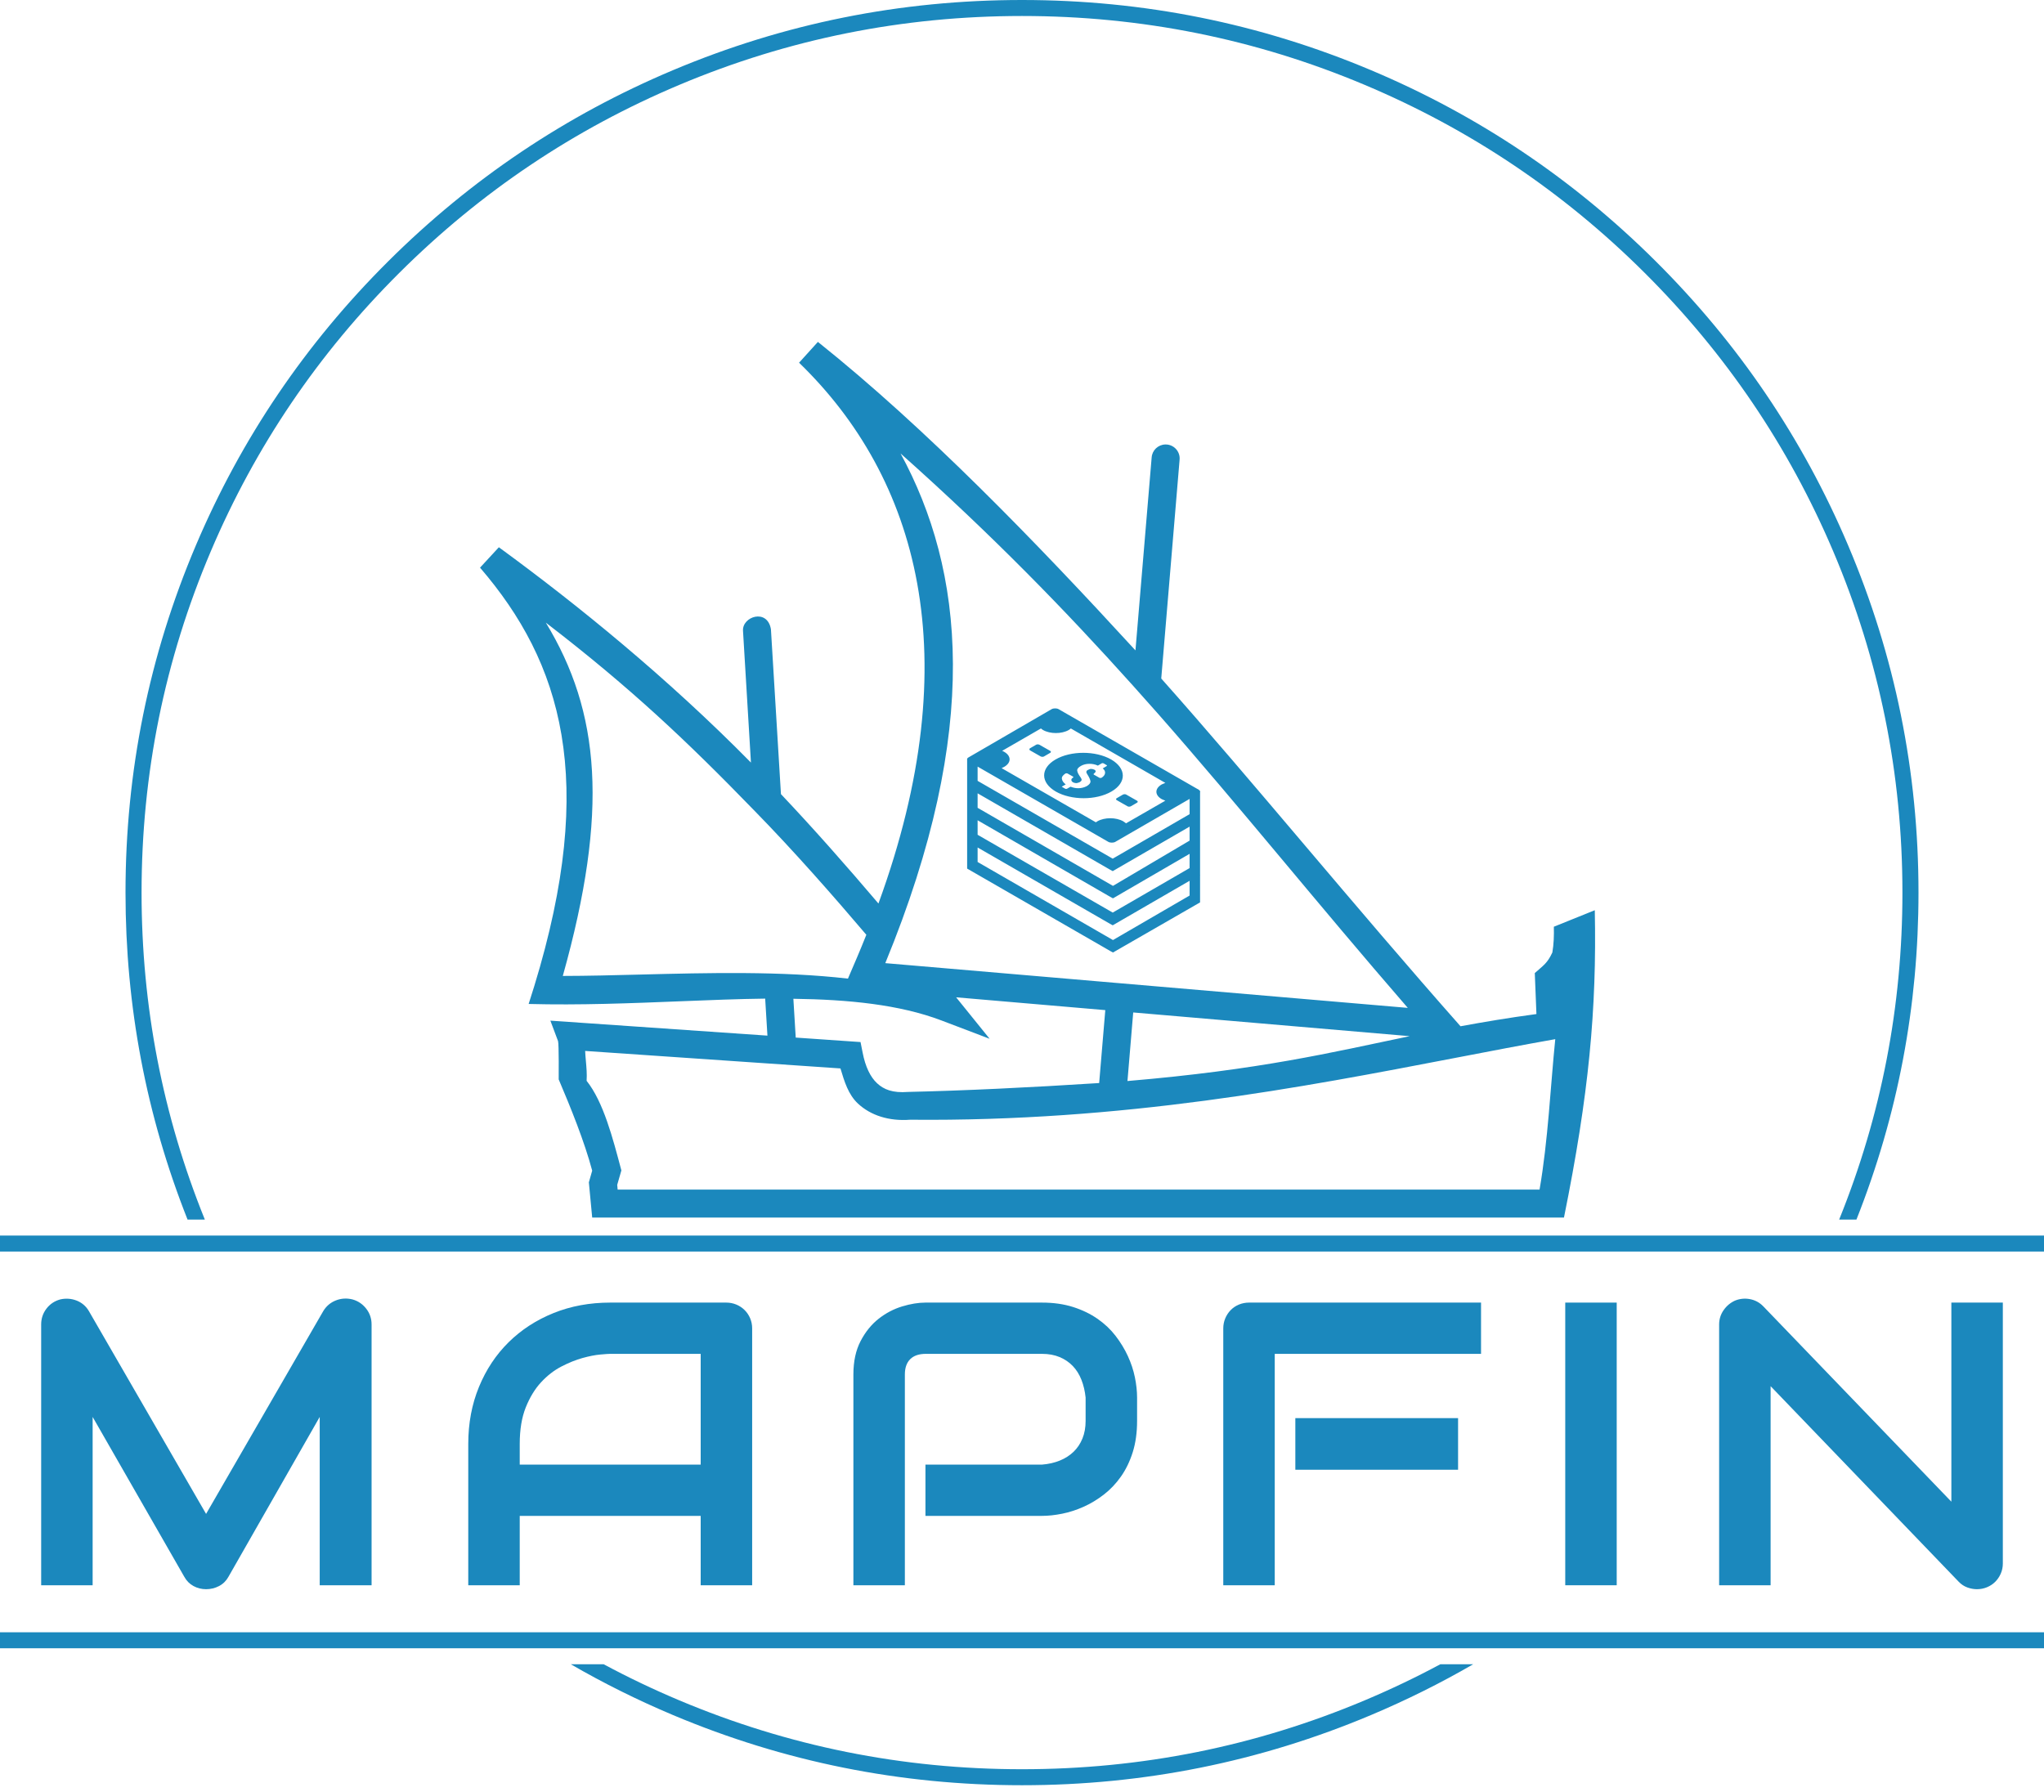 <svg width="308" height="270" viewBox="0 0 308 270" fill="none" xmlns="http://www.w3.org/2000/svg">
<path fill-rule="evenodd" clip-rule="evenodd" d="M120.407 54.66L123.245 51.523L123.246 51.524C139.508 64.51 156.075 81.64 171.096 98.014L173.538 68.937C173.615 67.856 174.503 67.01 175.593 66.982C176.867 66.95 177.879 68.043 177.745 69.307L174.982 102.252C188.564 117.512 204.145 136.641 220.077 154.657H220.085C223.572 154.016 227.272 153.388 231.517 152.817L231.27 146.64C232.618 145.441 233.153 145.17 233.918 143.535C234.137 142.266 234.175 140.949 234.141 139.658L240.311 137.17C240.615 152.133 239.422 164.941 235.666 183.488H89.235L88.732 178.181L89.235 176.415C88.073 172.048 85.995 166.909 84.187 162.665C84.187 162.665 84.233 157.27 84.088 156.891L82.933 153.811L115.64 156.07L115.301 150.492C111.273 150.541 106.961 150.714 102.497 150.893L102.46 150.895C95.076 151.19 87.277 151.502 79.658 151.297L80.5 148.627C90.052 117.436 84.62 99.823 72.334 85.545L75.171 82.473C87.045 91.141 100.581 102.159 113.156 114.918L111.961 95.073C111.807 92.907 115.632 91.643 116.167 94.826L117.677 119.673C122.689 124.974 127.537 130.478 132.368 136.159C145.988 98.85 138.309 72 120.407 54.66H120.407ZM170.659 103.253C160.587 92.035 149.578 80.695 135.7 68.336C145.241 85.897 147.965 109.743 133.399 145.145C159.644 147.39 185.888 149.637 212.132 151.888C198.332 135.967 187.012 121.796 174.527 107.599L170.659 103.253ZM113.585 122.072C103.52 111.693 94.964 103.599 82.249 93.832V93.833C90.433 107.309 91.753 122.279 84.806 147.075C88.483 147.07 92.407 146.97 96.462 146.867L96.478 146.866C106.71 146.607 117.769 146.326 127.773 147.477C128.801 145.077 129.485 143.526 130.545 140.873C125.701 135.173 119.59 128.196 113.585 122.072H113.585ZM180.831 131.854V119.323L180.87 119.284C180.832 119.208 180.755 119.093 180.639 119.016L159.511 106.868C159.241 106.715 158.741 106.715 158.472 106.868L145.926 114.149C145.772 114.226 145.695 114.379 145.733 114.494V130.896L166.092 142.622L167.285 143.313L167.708 143.543L180.831 135.993V131.893L180.87 131.854H180.831ZM150.929 115.759C151.044 115.682 151.198 115.644 151.314 115.567C152.391 114.954 152.391 113.958 151.391 113.344C151.275 113.268 151.121 113.191 151.006 113.153L156.855 109.78C156.933 109.857 157.048 109.934 157.163 110.01C158.241 110.624 159.973 110.624 161.05 110.01C161.166 109.934 161.281 109.857 161.359 109.78L175.598 117.981C175.405 118.058 175.213 118.135 175.059 118.211C173.982 118.824 173.982 119.821 175.059 120.434C175.213 120.511 175.405 120.587 175.598 120.664L169.671 124.075C169.555 123.96 169.402 123.883 169.248 123.768C168.17 123.155 166.438 123.155 165.361 123.768C165.284 123.806 165.207 123.883 165.13 123.921L150.929 115.759ZM156.817 113.996L155.201 113.076C155.085 113 155.085 112.846 155.201 112.77L156.125 112.233C156.24 112.156 156.471 112.156 156.625 112.233L158.241 113.153C158.395 113.229 158.395 113.383 158.241 113.459L157.317 113.996C157.202 114.072 156.971 114.072 156.817 113.996ZM167.439 114.456C165.092 113.115 161.359 113.115 159.049 114.456C156.74 115.797 156.779 117.943 159.087 119.284C161.436 120.626 165.169 120.626 167.478 119.284C169.786 117.943 169.748 115.797 167.439 114.456ZM160.512 118.863L160.05 118.595C159.973 118.556 159.973 118.518 160.05 118.518L160.589 118.211C160.242 117.943 160.05 117.675 160.011 117.368C159.973 117.062 160.166 116.832 160.55 116.563C160.627 116.525 160.781 116.525 160.858 116.563L161.667 117.023C161.744 117.062 161.782 117.138 161.705 117.177C161.513 117.292 161.436 117.407 161.436 117.522C161.436 117.675 161.513 117.79 161.705 117.905C161.859 117.981 162.051 118.02 162.205 118.02C162.397 117.981 162.551 117.943 162.705 117.867C162.859 117.752 162.974 117.675 162.974 117.56C163.011 117.452 162.945 117.345 162.843 117.174C162.835 117.163 162.828 117.151 162.82 117.138C162.513 116.717 162.359 116.41 162.32 116.142C162.282 115.912 162.474 115.644 162.897 115.414C163.244 115.222 163.668 115.107 164.168 115.107C164.591 115.107 165.015 115.184 165.438 115.376L166.015 115.031C166.092 114.992 166.207 114.992 166.284 115.031L166.746 115.299C166.824 115.337 166.824 115.414 166.746 115.452L166.169 115.797C166.438 116.027 166.553 116.257 166.515 116.525C166.477 116.793 166.284 117.023 165.976 117.215C165.9 117.253 165.746 117.253 165.669 117.215L164.86 116.755C164.783 116.717 164.745 116.64 164.822 116.602C164.976 116.487 165.053 116.372 165.092 116.295C165.13 116.18 165.053 116.065 164.899 115.989C164.745 115.912 164.552 115.874 164.398 115.874C164.245 115.874 164.091 115.95 163.937 116.027C163.783 116.104 163.706 116.18 163.706 116.295C163.67 116.403 163.735 116.51 163.838 116.681C163.845 116.693 163.852 116.704 163.86 116.717C164.129 117.138 164.283 117.483 164.322 117.752C164.322 118.02 164.129 118.25 163.745 118.48C163.36 118.671 162.936 118.786 162.474 118.786C162.09 118.786 161.705 118.71 161.32 118.556L160.781 118.863C160.704 118.901 160.589 118.901 160.512 118.863H160.512ZM168.054 126.872L179.254 120.396V122.695L167.67 129.401L147.311 117.675V115.529L167.016 126.872C167.285 127.025 167.785 127.025 168.054 126.872ZM147.311 121.737V119.553L166.053 130.36L167.247 131.049L167.67 131.279L179.254 124.573V126.681L167.708 133.502L147.311 121.737ZM169.209 119.744L168.285 120.281C168.131 120.357 168.131 120.511 168.285 120.587L169.902 121.507C170.017 121.584 170.248 121.584 170.403 121.507L171.326 120.971C171.48 120.894 171.48 120.741 171.326 120.664L169.709 119.744C169.594 119.668 169.363 119.668 169.209 119.744ZM147.311 125.799V123.615L166.092 134.46L167.285 135.15L167.708 135.38L179.254 128.673V130.819L167.67 137.526L147.311 125.799ZM179.254 132.736V134.958L167.708 141.665L147.311 129.9V127.715L166.053 138.522L167.247 139.212L167.67 139.442L179.254 132.736ZM144.074 150.295C145.73 152.342 147.451 154.472 149.121 156.544L141.862 153.783C135.551 151.386 127.835 150.625 119.549 150.515L119.904 156.363L129.671 157.038L129.984 158.622C130.396 160.751 131.146 162.303 132.162 163.247C133.177 164.187 134.496 164.737 136.839 164.553C145.251 164.363 155.128 163.889 165.628 163.215L166.551 152.225L144.074 150.295ZM212.421 156.15L170.758 152.578L169.892 162.911C189.866 161.218 200.509 158.634 212.422 156.15H212.421ZM231.987 179.272C233.277 171.873 233.642 163.591 234.355 156.602L234.356 156.602C229.491 157.462 224.442 158.433 219.194 159.443H219.194L219.19 159.444C196.139 163.878 169.25 169.051 137.153 168.742C133.952 168.987 131.201 168.091 129.292 166.319C127.818 164.952 127.236 162.977 126.644 161.013L88.172 158.376C88.196 158.886 88.241 159.393 88.285 159.899C88.373 160.884 88.46 161.868 88.394 162.877C90.938 166.083 92.329 171.483 93.632 176.382L93.005 178.557L93.071 179.272H231.987Z" fill="#1B88BD"/>
<path d="M55.992 238.899H48.176V213.53L34.424 237.622C34.086 238.236 33.613 238.701 33.007 239.018C32.4 239.335 31.749 239.493 31.053 239.493C30.376 239.493 29.745 239.335 29.158 239.018C28.572 238.701 28.109 238.236 27.771 237.622L13.959 213.53V238.899H6.203V199.598C6.203 198.707 6.466 197.915 6.993 197.222C7.52 196.529 8.211 196.063 9.066 195.826C9.484 195.727 9.902 195.692 10.319 195.722C10.737 195.751 11.14 195.84 11.528 195.989C11.915 196.138 12.268 196.345 12.587 196.613C12.905 196.88 13.173 197.202 13.392 197.578L31.053 228.145L48.713 197.578C49.17 196.826 49.802 196.291 50.607 195.974C51.413 195.657 52.253 195.608 53.128 195.826C53.964 196.063 54.65 196.529 55.187 197.222C55.724 197.915 55.992 198.707 55.992 199.598V238.899Z" fill="#1B88BD"/>
<path d="M113.339 238.899H105.583V228.443H78.316V238.899H70.56V217.6C70.56 214.491 71.097 211.629 72.171 209.015C73.245 206.401 74.737 204.153 76.646 202.272C78.555 200.391 80.812 198.925 83.418 197.875C86.023 196.826 88.867 196.301 91.95 196.301H109.431C109.968 196.301 110.475 196.4 110.953 196.598C111.43 196.796 111.847 197.073 112.205 197.43C112.563 197.786 112.842 198.202 113.041 198.678C113.24 199.153 113.339 199.658 113.339 200.192V238.899ZM78.316 220.719H105.583V204.025H91.95C91.711 204.025 91.209 204.059 90.443 204.129C89.677 204.198 88.792 204.371 87.788 204.648C86.784 204.926 85.725 205.351 84.611 205.926C83.497 206.5 82.473 207.292 81.538 208.302C80.603 209.312 79.833 210.575 79.226 212.09C78.62 213.605 78.316 215.441 78.316 217.6V220.719Z" fill="#1B88BD"/>
<path d="M171.342 214.125C171.342 215.887 171.123 217.461 170.686 218.848C170.248 220.234 169.657 221.457 168.911 222.516C168.165 223.576 167.305 224.482 166.33 225.234C165.356 225.987 164.337 226.601 163.273 227.076C162.209 227.552 161.135 227.898 160.051 228.116C158.967 228.334 157.948 228.443 156.993 228.443H139.452V220.719H156.993C157.987 220.64 158.887 220.437 159.693 220.11C160.498 219.783 161.189 219.343 161.766 218.788C162.343 218.234 162.79 217.565 163.109 216.783C163.427 216.001 163.586 215.115 163.586 214.125V210.619C163.486 209.649 163.278 208.758 162.959 207.946C162.641 207.134 162.209 206.441 161.662 205.866C161.115 205.292 160.454 204.841 159.678 204.515C158.902 204.188 158.007 204.025 156.993 204.025H139.512C138.477 204.025 137.692 204.292 137.155 204.827C136.618 205.361 136.349 206.134 136.349 207.144V238.899H128.593V207.144C128.593 205.163 128.956 203.48 129.682 202.094C130.408 200.707 131.313 199.589 132.397 198.737C133.481 197.885 134.659 197.266 135.932 196.88C137.205 196.494 138.378 196.301 139.452 196.301H156.993C158.743 196.301 160.314 196.524 161.707 196.969C163.099 197.415 164.327 198.009 165.391 198.752C166.455 199.494 167.36 200.351 168.105 201.321C168.851 202.292 169.468 203.307 169.955 204.366C170.442 205.426 170.795 206.495 171.014 207.574C171.233 208.654 171.342 209.669 171.342 210.619L171.342 214.125Z" fill="#1B88BD"/>
<path d="M219.71 221.492H195.188V213.709H219.71V221.492ZM223.17 204.025H192.085V238.899H184.329V200.193C184.329 199.658 184.429 199.153 184.627 198.678C184.826 198.202 185.1 197.786 185.448 197.43C185.796 197.073 186.209 196.796 186.686 196.598C187.163 196.4 187.68 196.301 188.237 196.301H223.17V204.025Z" fill="#1B88BD"/>
<path d="M243.615 238.899H235.859V196.301H243.615V238.899Z" fill="#1B88BD"/>
<path d="M301.797 235.602C301.797 236.156 301.693 236.671 301.484 237.146C301.275 237.622 300.996 238.033 300.648 238.379C300.3 238.726 299.888 238.998 299.41 239.196C298.933 239.394 298.426 239.493 297.889 239.493C297.412 239.493 296.929 239.404 296.442 239.226C295.955 239.047 295.522 238.76 295.144 238.364L266.804 208.896V238.899H259.048V199.598C259.048 198.806 259.272 198.088 259.719 197.445C260.167 196.801 260.738 196.321 261.434 196.004C262.17 195.707 262.926 195.633 263.702 195.781C264.477 195.93 265.143 196.291 265.7 196.865L294.041 226.304V196.301H301.797L301.797 235.602Z" fill="#1B88BD"/>
<path fill-rule="evenodd" clip-rule="evenodd" d="M0 186.198H308V188.608H0V186.198Z" fill="#1B88BD"/>
<path fill-rule="evenodd" clip-rule="evenodd" d="M308 248.394H0V245.984H308V248.394Z" fill="#1B88BD"/>
<path fill-rule="evenodd" clip-rule="evenodd" d="M29.529 82.156C36.365 66.063 46.014 51.81 58.478 39.399C70.943 26.988 85.255 17.378 101.417 10.572C118.151 3.524 135.678 0 154 0C172.322 0 189.849 3.524 206.582 10.572C222.744 17.378 237.057 26.988 249.521 39.399C261.985 51.81 271.635 66.062 278.471 82.156C285.549 98.819 289.088 116.272 289.088 134.516C289.088 151.637 285.971 168.06 279.738 183.789H277.134C283.489 168.075 286.667 151.651 286.667 134.516C286.667 116.598 283.193 99.457 276.243 83.095C269.529 67.289 260.051 53.292 247.81 41.103C235.569 28.913 221.512 19.476 205.64 12.791C189.208 5.87 171.995 2.41 154 2.41C136.005 2.41 118.792 5.87 102.36 12.791C86.488 19.476 72.431 28.913 60.19 41.103C47.948 53.292 38.471 67.29 31.758 83.095C24.807 99.458 21.332 116.598 21.332 134.516C21.332 151.652 24.51 168.076 30.866 183.789H28.261C22.029 168.06 18.912 151.636 18.912 134.516C18.912 116.272 22.451 98.819 29.529 82.156H29.529ZM86.014 250.803C90.947 253.661 96.082 256.214 101.417 258.461C118.151 265.509 135.679 269.033 154 269.033C172.321 269.033 189.848 265.509 206.582 258.461C211.918 256.214 217.052 253.661 221.986 250.803H217.035C213.347 252.783 209.548 254.596 205.64 256.242C189.207 263.163 171.995 266.623 154 266.623C136.007 266.623 118.793 263.163 102.36 256.242C98.451 254.596 94.653 252.783 90.964 250.803H86.014Z" fill="#1B88BD"/>
</svg>
